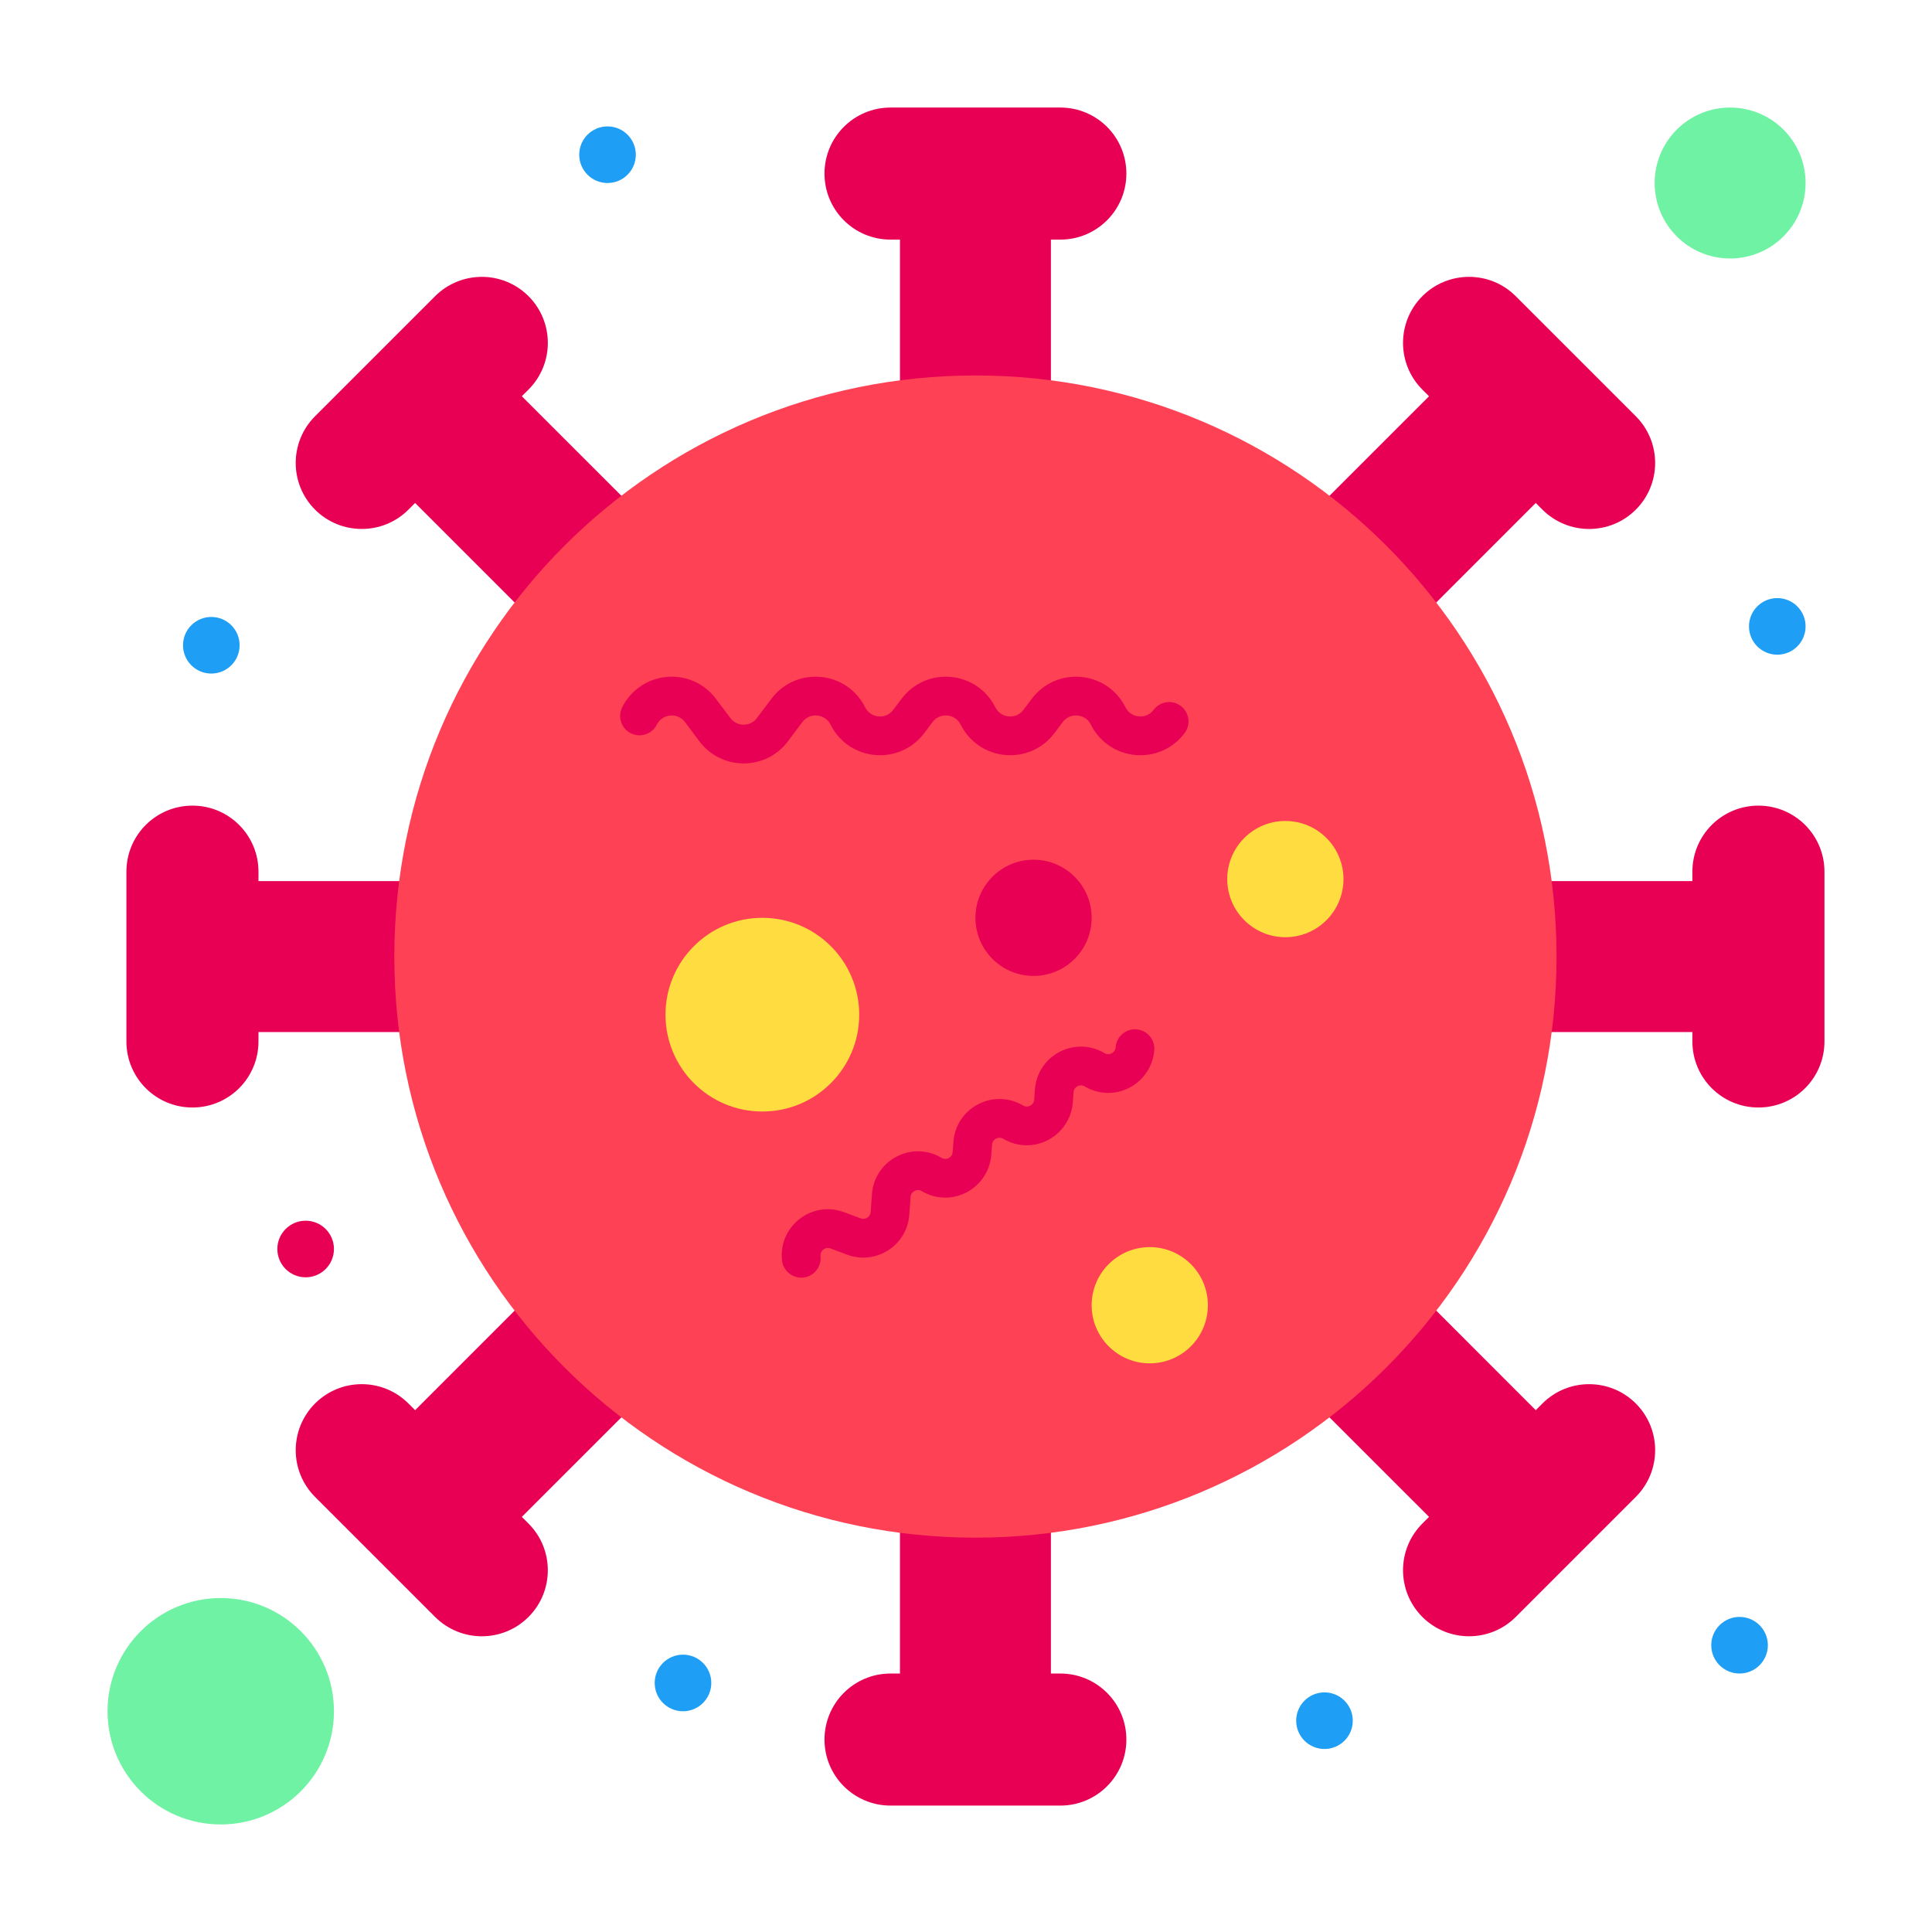 <svg xmlns="http://www.w3.org/2000/svg" enable-background="new 0 0 512 512" viewBox="0 0 512 512"><circle cx="58.5" cy="453.5" r="30" fill="#70f2a4"/><path fill="#70f2a4" d="M458.5,28.5c11.05,0,20,8.95,20,20s-8.95,20-20,20s-20-8.95-20-20S447.45,28.5,458.5,28.5z"/><path fill="#e80054" d="M167.52 134.23c-10.64 8.13-20.16 17.65-28.29 28.29l-29.22-29.23-1.77 1.77c-3.42 3.42-7.89 5.12-12.37 5.12s-8.96-1.7-12.38-5.12c-6.83-6.83-6.83-17.91 0-24.75l31.82-31.82c3.42-3.41 7.9-5.12 12.38-5.12s8.95 1.71 12.37 5.12c6.83 6.84 6.83 17.92 0 24.75l-1.77 1.77L167.52 134.23zM68.5 233.5h41.33c-.88 6.54-1.33 13.22-1.33 20 0 6.78.45 13.46 1.33 20H68.5v2.5c0 4.84-1.96 9.21-5.12 12.38-3.17 3.16-7.54 5.12-12.38 5.12-9.67 0-17.5-7.83-17.5-17.5v-45c0-4.84 1.96-9.21 5.12-12.38 3.17-3.16 7.54-5.12 12.38-5.12 9.67 0 17.5 7.83 17.5 17.5V233.5zM293.38 33.62c3.16 3.17 5.12 7.54 5.12 12.38 0 9.67-7.83 17.5-17.5 17.5h-2.5v41.33c-6.54-.88-13.221-1.33-20-1.33-6.78 0-13.46.45-20 1.33V63.5H236c-4.84 0-9.21-1.96-12.38-5.12-3.16-3.17-5.12-7.54-5.12-12.38 0-9.67 7.83-17.5 17.5-17.5h45C285.84 28.5 290.21 30.46 293.38 33.62zM433.51 110.31c3.41 3.42 5.12 7.9 5.12 12.38s-1.71 8.95-5.12 12.37c-6.84 6.83-17.92 6.83-24.75 0l-1.77-1.77-29.221 29.23c-8.129-10.64-17.649-20.16-28.289-28.29l29.229-29.22-1.771-1.77c-3.42-3.42-5.119-7.89-5.119-12.37s1.699-8.96 5.119-12.38c6.83-6.83 17.92-6.83 24.75 0L433.51 110.31zM483.5 231v45c0 4.84-1.96 9.21-5.12 12.38-3.17 3.16-7.54 5.12-12.38 5.12-9.67 0-17.5-7.83-17.5-17.5v-2.5h-41.33c.88-6.54 1.33-13.22 1.33-20 0-6.78-.45-13.46-1.33-20h41.33V231c0-4.84 1.96-9.21 5.12-12.38 3.17-3.16 7.54-5.12 12.38-5.12C475.67 213.5 483.5 221.33 483.5 231zM377.77 344.48l29.221 29.229 1.77-1.77c3.42-3.421 7.891-5.12 12.37-5.12s8.96 1.699 12.38 5.12c6.83 6.829 6.83 17.92 0 24.75l-31.82 31.819c-3.41 3.41-7.89 5.12-12.369 5.12-4.48 0-8.961-1.71-12.381-5.12-6.83-6.84-6.83-17.92 0-24.75l1.771-1.77L349.48 372.77C360.12 364.64 369.641 355.12 377.77 344.48zM293.38 448.62c3.16 3.17 5.12 7.54 5.12 12.38 0 9.67-7.83 17.5-17.5 17.5h-45c-4.84 0-9.21-1.96-12.38-5.12-3.16-3.17-5.12-7.54-5.12-12.38 0-9.67 7.83-17.5 17.5-17.5h2.5v-41.33c6.54.88 13.22 1.33 20 1.33 6.779 0 13.46-.45 20-1.33v41.33h2.5C285.84 443.5 290.21 445.46 293.38 448.62zM139.23 344.48c8.13 10.64 17.65 20.159 28.29 28.289l-29.23 29.221 1.77 1.77c3.42 3.42 5.12 7.891 5.12 12.37 0 4.48-1.7 8.96-5.12 12.38-6.83 6.83-17.91 6.83-24.75 0L83.49 396.69c-3.41-3.41-5.12-7.891-5.12-12.37 0-4.48 1.71-8.96 5.12-12.38 6.84-6.83 17.92-6.83 24.75 0l1.77 1.77L139.23 344.48z"/><circle cx="471" cy="166" r="7.5" fill="#1e9ef4"/><circle cx="461" cy="436" r="7.5" fill="#1e9ef4"/><circle cx="351" cy="456" r="7.5" fill="#1e9ef4"/><circle cx="181" cy="446" r="7.5" fill="#1e9ef4"/><path fill="#e80054" d="M168.5,303.5c5.52,0,10,4.48,10,10s-4.48,10-10,10s-10-4.48-10-10S162.98,303.5,168.5,303.5z"/><circle cx="161" cy="41" r="7.5" fill="#1e9ef4"/><circle cx="81" cy="331" r="7.5" fill="#e80054"/><circle cx="56" cy="171" r="7.5" fill="#1e9ef4"/><path fill="#ff4155" d="M258.5,99.5c85.065,0,154,68.965,154,154c0,85.589-69.482,154-154,154
				c-84.897,0-154-68.793-154-154C104.5,168.435,173.465,99.5,258.5,99.5z"/><path fill="#ffdd40" d="M340.633 217.567c8.501 0 15.4 6.899 15.4 15.4s-6.899 15.4-15.4 15.4c-8.5 0-15.399-6.899-15.399-15.4S332.133 217.567 340.633 217.567zM304.7 330.5c8.501 0 15.399 6.898 15.399 15.4 0 8.501-6.898 15.399-15.399 15.399s-15.4-6.898-15.4-15.399C289.3 337.398 296.199 330.5 304.7 330.5zM202.033 243.233c14.179 0 25.667 11.489 25.667 25.667s-11.488 25.666-25.667 25.666c-14.178 0-25.667-11.488-25.667-25.666S187.855 243.233 202.033 243.233z"/><path fill="#e80054" d="M273.9 227.833c8.5 0 15.399 6.899 15.399 15.4 0 8.501-6.899 15.4-15.399 15.4-8.501 0-15.4-6.899-15.4-15.4C258.5 234.733 265.399 227.833 273.9 227.833zM197.078 202.313c-4.659 0-8.936-2.136-11.735-5.861l-3.813-5.087c-1.327-1.774-3.177-1.813-3.914-1.747-.736.065-2.555.433-3.547 2.414-1.27 2.535-4.353 3.561-6.889 2.292-2.535-1.269-3.561-4.353-2.292-6.888 2.293-4.581 6.71-7.587 11.813-8.043 5.099-.455 9.977 1.719 13.045 5.817l3.808 5.08c.838 1.115 2.124 1.757 3.524 1.757.001 0 .002 0 .003 0 1.396-.001 2.677-.641 3.514-1.757l3.823-5.087c3.063-4.092 7.941-6.27 13.041-5.81 5.103.456 9.519 3.463 11.813 8.043.763 1.534 2.237 2.442 3.952 2.442.814 0 2.35-.229 3.5-1.763l2.193-2.915c3.061-4.088 7.937-6.261 13.038-5.807 5.103.457 9.52 3.463 11.813 8.043.766 1.53 2.242 2.442 3.951 2.442.818 0 2.361-.229 3.51-1.763l2.193-2.915c3.062-4.088 7.941-6.255 13.033-5.807 5.1.456 9.515 3.463 11.809 8.043.765 1.53 2.246 2.442 3.962 2.442.813 0 2.351-.229 3.499-1.763 1.699-2.269 4.917-2.731 7.186-1.031 2.27 1.7 2.731 4.917 1.031 7.186-2.797 3.734-7.066 5.875-11.716 5.875-5.604 0-10.64-3.109-13.144-8.114-.991-1.979-2.807-2.347-3.541-2.412-.74-.066-2.582-.027-3.908 1.745l-2.193 2.916c-2.791 3.724-7.064 5.865-11.721 5.865-5.598 0-10.63-3.109-13.133-8.115-.99-1.979-2.81-2.346-3.546-2.411-.733-.062-2.585-.027-3.913 1.745l-2.194 2.916c-2.79 3.724-7.06 5.865-11.709 5.865-5.612 0-10.647-3.113-13.138-8.125-.986-1.968-2.805-2.335-3.541-2.401-.731-.062-2.586-.027-3.913 1.745l-3.824 5.089c-2.788 3.72-7.061 5.858-11.719 5.861C197.084 202.313 197.082 202.313 197.078 202.313zM212.334 338.59c-2.588 0-4.814-1.952-5.097-4.584-.457-4.246 1.283-8.345 4.654-10.965 3.371-2.62 7.771-3.296 11.768-1.807l4.438 1.652c.795.294 1.433.005 1.742-.195.308-.197.833-.655.893-1.502l.339-4.721c.308-4.258 2.751-7.979 6.535-9.955 3.786-1.977 8.237-1.855 11.905.323.319.189.655.286.992.286.888 0 1.877-.643 1.964-1.834l.195-2.694c.317-4.265 2.763-7.981 6.546-9.954 3.781-1.972 8.23-1.851 11.9.324.326.193.648.287.986.287.892 0 1.887-.643 1.974-1.833l.195-2.694c.308-4.259 2.748-7.982 6.53-9.96 3.781-1.978 8.232-1.856 11.904.318.324.192.659.289.996.289.888 0 1.878-.643 1.965-1.834.209-2.827 2.673-4.959 5.496-4.743 2.827.208 4.951 2.668 4.744 5.495-.468 6.364-5.828 11.349-12.205 11.349-2.173 0-4.328-.597-6.23-1.724-.82-.486-1.551-.242-1.913-.053-.361.189-.979.648-1.048 1.602l-.195 2.7c-.467 6.37-5.832 11.354-12.213 11.354-2.169 0-4.32-.595-6.223-1.723-.82-.487-1.553-.242-1.916-.053s-.984.649-1.055 1.602l-.194 2.689c-.466 6.37-5.827 11.355-12.204 11.355-2.174 0-4.329-.597-6.231-1.725-.819-.484-1.549-.241-1.912-.051-.362.188-.979.646-1.048 1.591l-.338 4.72c-.279 3.872-2.311 7.297-5.575 9.399-3.268 2.104-7.233 2.535-10.876 1.186l-4.444-1.655c-.887-.329-1.561.04-1.884.291-.323.252-.849.814-.748 1.762.303 2.819-1.736 5.35-4.555 5.653C212.704 338.581 212.518 338.59 212.334 338.59z"/></svg>